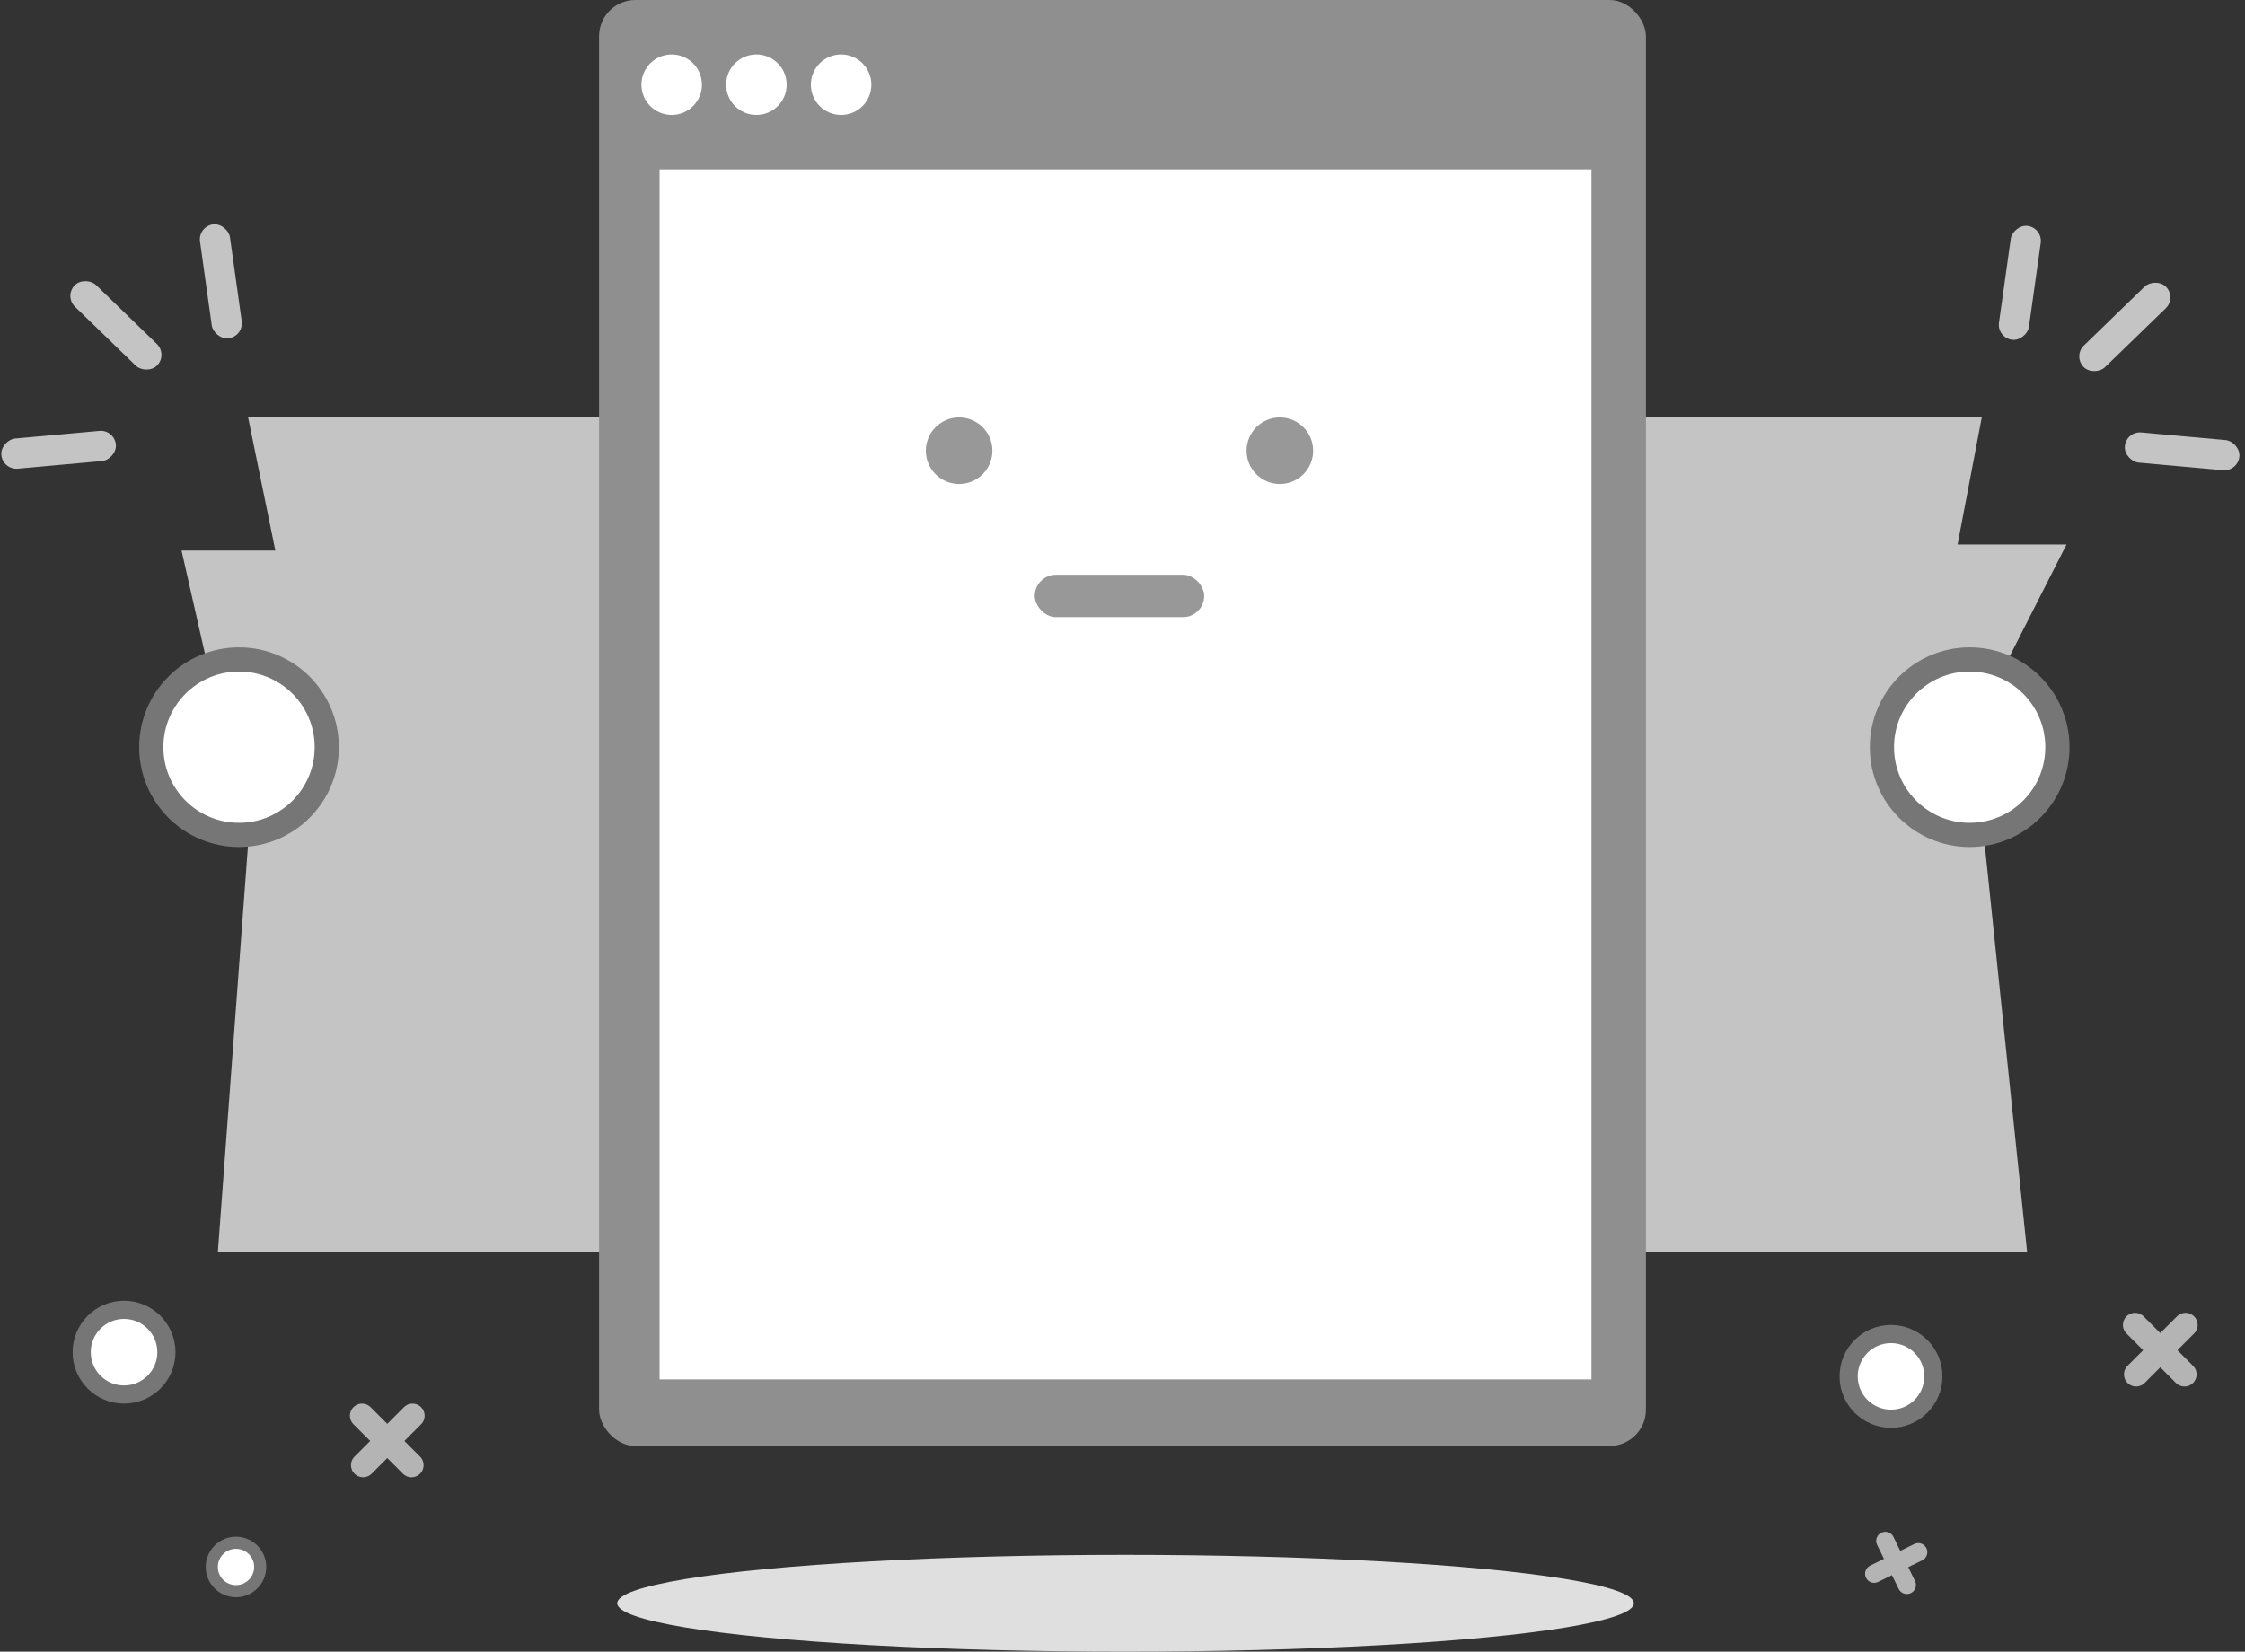 <svg width="371" height="273" viewBox="0 0 371 273" fill="none" xmlns="http://www.w3.org/2000/svg">
<rect x="0" y="0" width="371" height="273" fill="#333333" stroke="none"/>
<path d="M41 69H327.5L323.5 90H341.5L326 120.5L335 207H36L41 139.5L30 91H45.5L41 69Z" fill="#C4C4C4"/>
<rect x="99" width="173" height="239" rx="6" fill="#8F8F8F"/>
<rect x="109" y="28" width="154" height="200" fill="white"/>
<circle cx="111" cy="14" r="5" fill="white"/>
<circle cx="125" cy="14" r="5" fill="white"/>
<circle cx="139" cy="14" r="5" fill="white"/>
<circle cx="39.5" cy="123.5" r="14.5" fill="white" stroke="#767676" stroke-width="4"/>
<circle cx="20.5" cy="223.5" r="7" fill="white" stroke="#767676" stroke-width="3"/>
<circle cx="312.5" cy="227.5" r="7" fill="white" stroke="#767676" stroke-width="3"/>
<circle cx="39" cy="259" r="4" fill="white" stroke="#767676" stroke-width="2"/>
<circle cx="325.5" cy="123.5" r="14.5" fill="white" stroke="#767676" stroke-width="4"/>
<rect x="32.706" y="37.439" width="5" height="19" rx="2.5" transform="rotate(-7.972 32.706 37.439)" fill="#C4C4C4"/>
<rect x="10.596" y="48.963" width="5" height="19" rx="2.5" transform="rotate(-45.898 10.596 48.963)" fill="#C4C4C4"/>
<rect x="0.45" y="77.691" width="5" height="19" rx="2.5" transform="rotate(-95.167 0.45 77.691)" fill="#C4C4C4"/>
<rect width="5" height="19" rx="2.5" transform="matrix(-0.99 -0.139 -0.139 0.99 337.587 37.694)" fill="#C4C4C4"/>
<rect width="5" height="19" rx="2.5" transform="matrix(-0.696 -0.718 -0.718 0.696 359.698 49.218)" fill="#C4C4C4"/>
<rect width="5" height="19" rx="2.5" transform="matrix(0.09 -0.996 -0.996 -0.09 369.843 77.946)" fill="#C4C4C4"/>
<line x1="59.828" y1="234" x2="68" y2="242.172" stroke="#B5B4B4" stroke-width="4" stroke-linecap="round"/>
<line x1="2" y1="-2" x2="13.556" y2="-2" transform="matrix(-0.707 0.707 0.707 0.707 71 234)" stroke="#B5B4B4" stroke-width="4" stroke-linecap="round"/>
<line x1="352.828" y1="219" x2="361" y2="227.172" stroke="#B5B4B4" stroke-width="4" stroke-linecap="round"/>
<line x1="2" y1="-2" x2="13.556" y2="-2" transform="matrix(-0.707 0.707 0.707 0.707 364 219)" stroke="#B5B4B4" stroke-width="4" stroke-linecap="round"/>
<line x1="311.554" y1="254.688" x2="315.12" y2="261.974" stroke="#B5B4B4" stroke-width="3" stroke-linecap="round"/>
<line x1="1.5" y1="-1.5" x2="9.612" y2="-1.5" transform="matrix(-0.898 0.44 0.44 0.898 319.007 257.242)" stroke="#B5B4B4" stroke-width="3" stroke-linecap="round"/>
<ellipse cx="186" cy="265" rx="84" ry="8" fill="#DFDFDF"/>
<circle cx="158.5" cy="74.5" r="5.5" fill="#989898"/>
<circle cx="211.5" cy="74.5" r="5.5" fill="#989898"/>
<rect x="171" y="95" width="28" height="7" rx="3.5" fill="#989898"/>
</svg>
